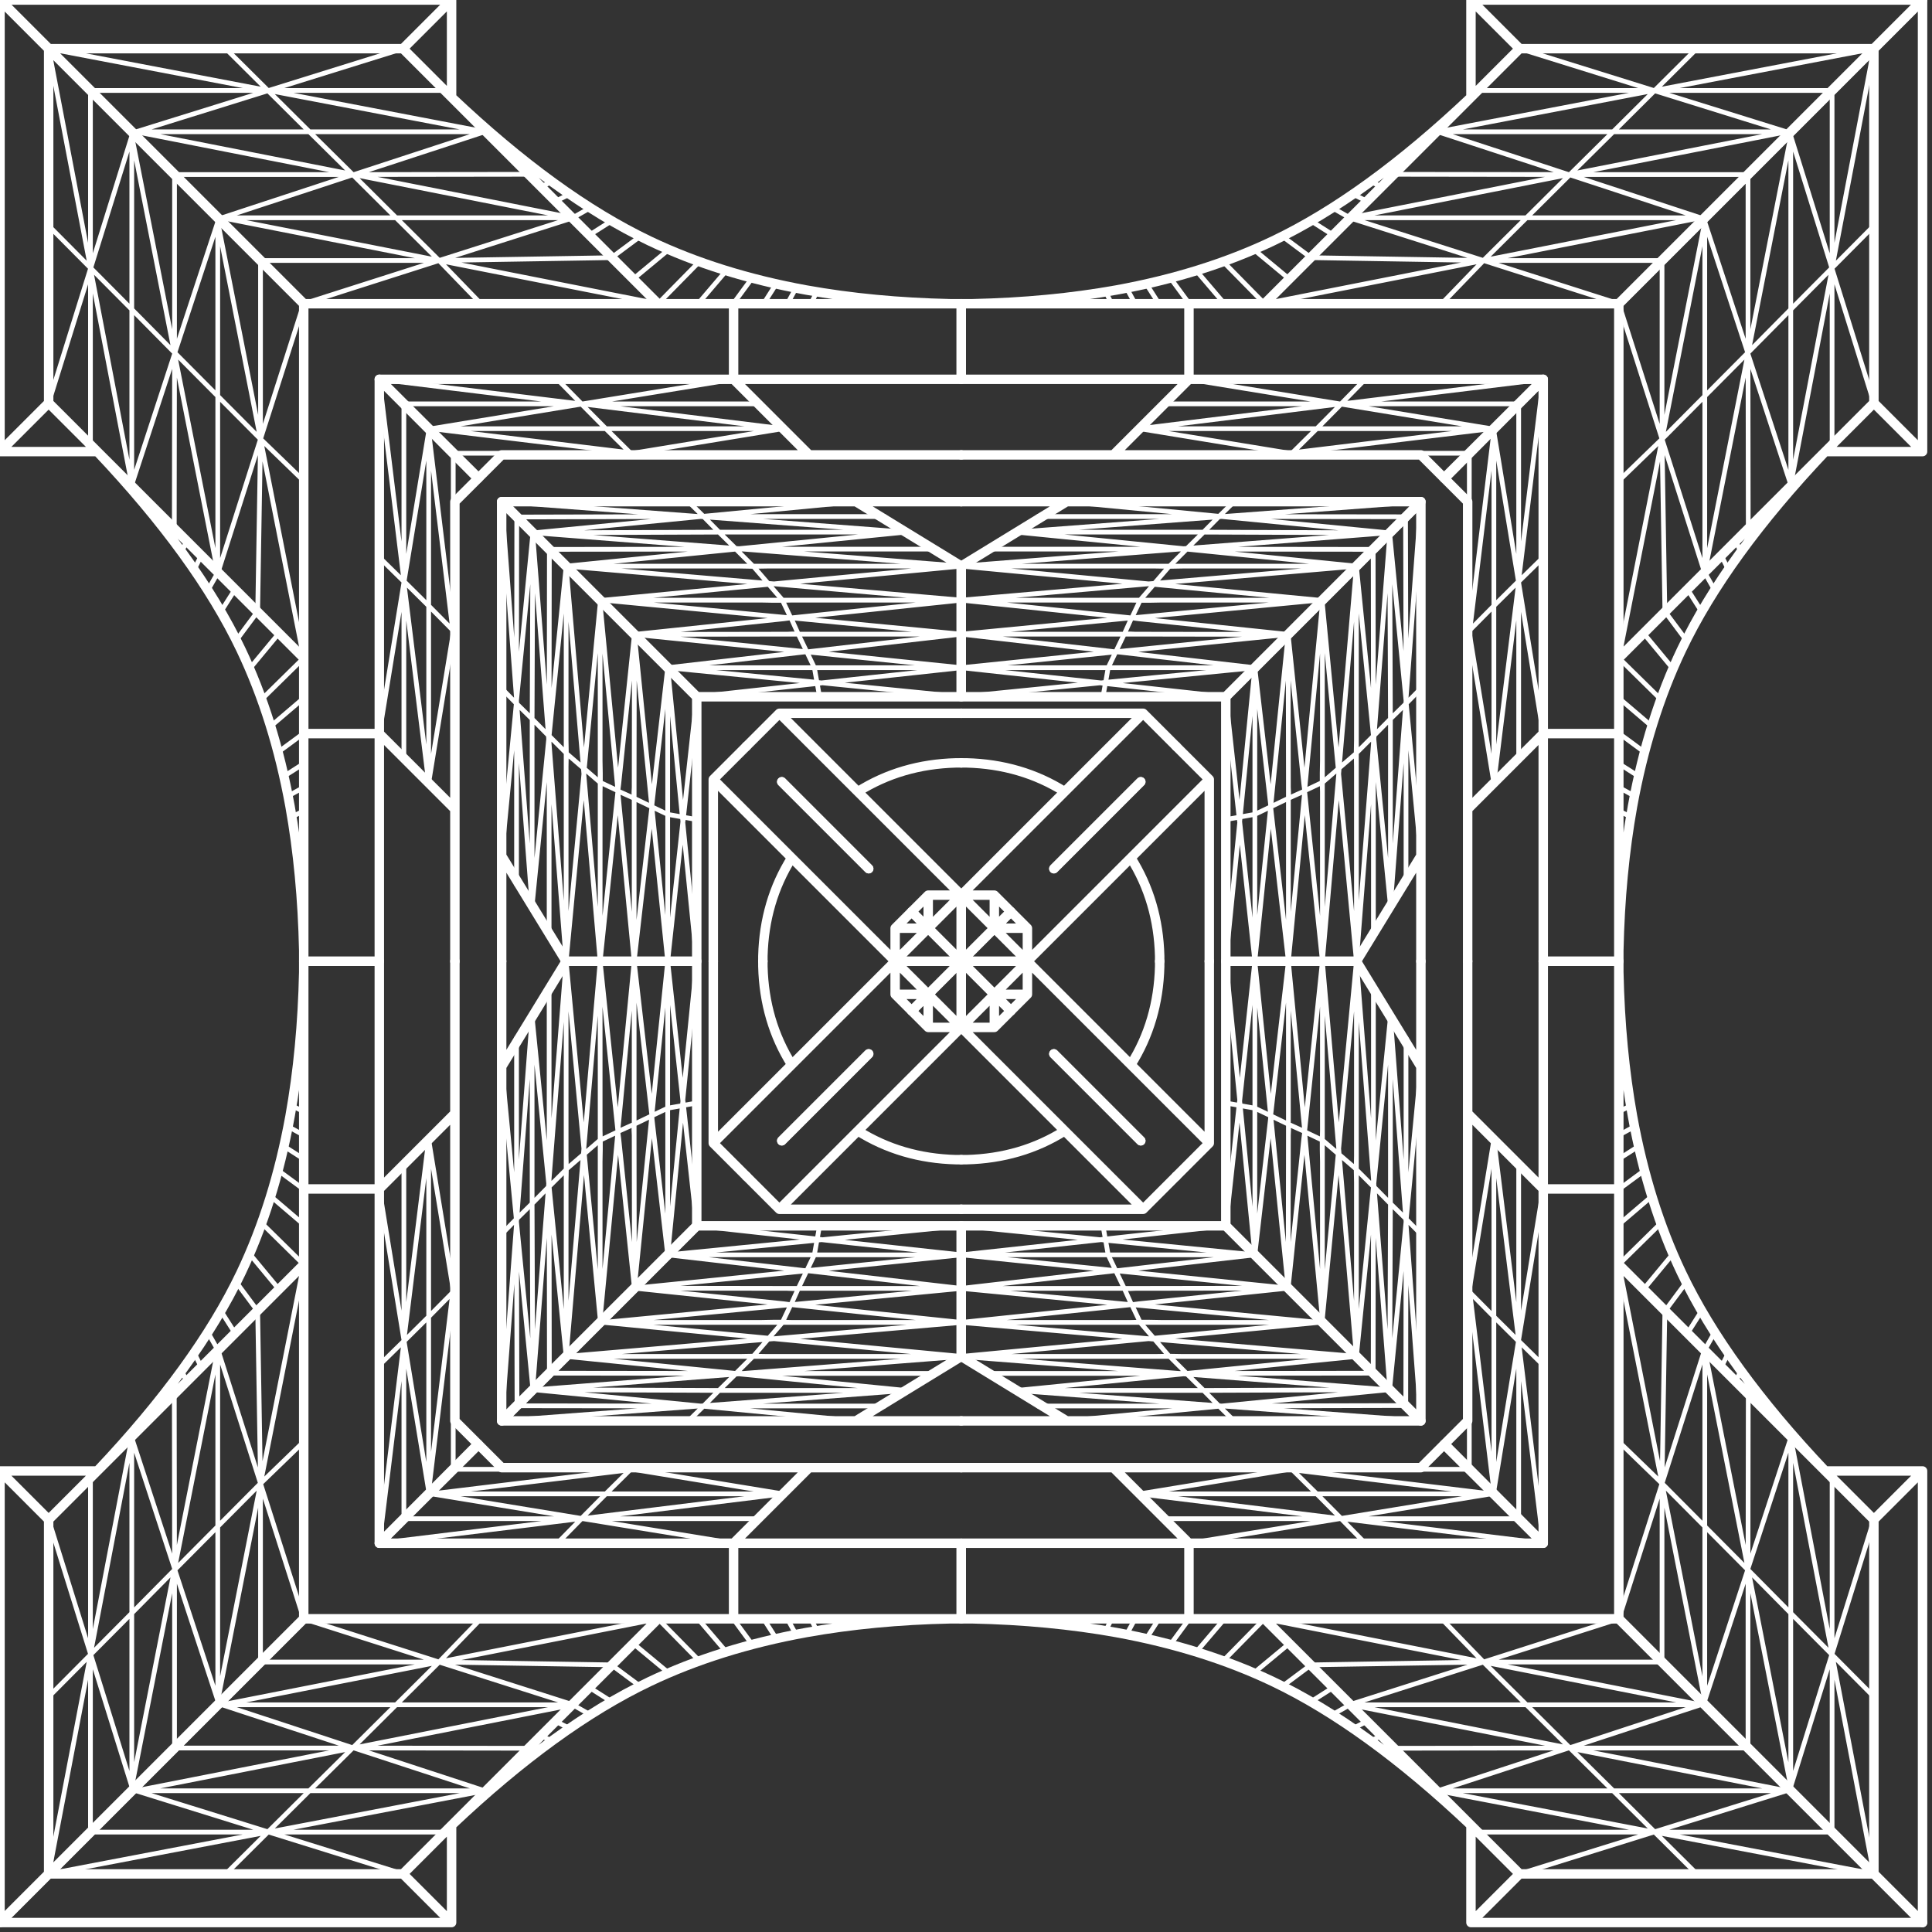 <?xml version="1.0" encoding="UTF-8" standalone="no"?>
<svg
   xmlns:dc="http://purl.org/dc/elements/1.1/"
   xmlns:cc="http://creativecommons.org/ns#"
   xmlns:rdf="http://www.w3.org/1999/02/22-rdf-syntax-ns#"
   xmlns:svg="http://www.w3.org/2000/svg"
   xmlns="http://www.w3.org/2000/svg"
   xmlns:sodipodi="http://sodipodi.sourceforge.net/DTD/sodipodi-0.dtd"
   xmlns:inkscape="http://www.inkscape.org/namespaces/inkscape"
   width="409px"
   height="409px"
   viewBox="0 0 409 409"
   id="svg2"
   version="1.1"
   inkscape:version="0.48.4 r9939"
   sodipodi:docname="logo.svg">
  <rect x="0" y="0" width="409" height="409" fill="#333333" stroke="none"/>
  <sodipodi:namedview
     pagecolor="#ffffff"
     bordercolor="#666666"
     borderopacity="1"
     objecttolerance="10"
     gridtolerance="10"
     guidetolerance="10"
     inkscape:pageopacity="0"
     inkscape:pageshadow="2"
     inkscape:window-width="1228"
     inkscape:window-height="789"
     id="namedview28"
     showgrid="false"
     inkscape:zoom="0.57701711"
     inkscape:cx="204.5"
     inkscape:cy="204.5"
     inkscape:window-x="49"
     inkscape:window-y="24"
     inkscape:window-maximized="0"
     inkscape:current-layer="svg2" />
  <defs
     id="defs4" />
  <g
     id="g6">
    <path
       d="M183.9 183.9 L165.5 165.5 M158 158 L151 165 167.6 181.6 189.5 203.5 189.5 196.5 193 193 196.5 196.5 203.5 203.5 189.5 203.5 196.5 196.5 189.5 196.5 M96.3 203.5 L96.3 171.3 80.3 155.3 80.3 203.5 64.3 203.5 64.3 201.2 Q63.95 184.9 61.4 170.7 58.05 152.3 51 137.5 41.6 117.8 20.6 95.6 L0 95.6 0 0 10.3 10.3 64.3 64.3 64.3 139.3 64.3 155.3 80.3 155.3 80.3 80.3 101.2 101.3 96.3 106.2 96.3 171.3 M20.6 95.6 L10.3 85.3 0 95.6 M10.3 10.3 L10.3 85.3 M64.3 155.3 L64.3 190.1 64.3 194.2 64.3 201.2 M106.2 106.2 L106.2 181.2 119.85 203.5 147.5 203.5 147.5 147.5 106.2 106.2 M20.6 95.6 L64.3 139.3 M161.5 203.5 L161.5 202.4 Q161.8 190.8 167.6 181.6 M106.2 181.2 L106.2 203.5 M151 165 L151 203.5"
       id="path8"
       stroke-linejoin="round"
       stroke-linecap="round"
       stroke-width="2"
       stroke="#ffffff"
       fill="none" />
    <path
       d="M203.5 310.7 L171.3 310.7 155.3 326.7 203.5 326.7 203.5 342.7 201.2 342.7 Q184.9 343.05 170.7 345.6 152.3 348.95 137.5 356 117.8 365.4 95.6 386.4 L95.6 407 0 407 10.3 396.7 64.3 342.7 139.3 342.7 155.3 342.7 155.3 326.7 80.3 326.7 101.3 305.8 106.2 310.7 171.3 310.7 M10.3 396.7 L85.3 396.7 95.6 386.4 139.3 342.7 M106.2 300.8 L181.2 300.8 203.5 287.15 203.5 259.5 147.5 259.5 106.2 300.8 M158 249 L165 256 181.6 239.4 203.5 217.5 196.5 217.5 193 214 196.5 210.5 203.5 203.5 203.5 217.5 196.5 210.5 196.5 217.5 M203.5 245.5 L202.4 245.5 Q190.8 245.2 181.6 239.4 M183.9 223.1 L165.5 241.5 M165 256 L203.5 256 M155.3 342.7 L190.1 342.7 194.2 342.7 201.2 342.7 M181.2 300.8 L203.5 300.8 M85.3 396.7 L95.6 407"
       id="path10"
       stroke-linejoin="round"
       stroke-linecap="round"
       stroke-width="2"
       stroke="#ffffff"
       fill="none" />
    <path
       d="M310.7 203.5 L310.7 235.7 326.7 251.7 326.7 203.5 342.7 203.5 342.7 205.8 Q343.05 222.1 345.6 236.3 348.95 254.7 356 269.5 365.4 289.2 386.4 311.4 L407 311.4 407 407 396.7 396.7 342.7 342.7 342.7 267.7 342.7 251.7 326.7 251.7 326.7 326.7 305.8 305.7 310.7 300.8 310.7 235.7 M342.7 251.7 L342.7 216.9 342.7 212.8 342.7 205.8 M386.4 311.4 L396.7 321.7 407 311.4 M386.4 311.4 L342.7 267.7 M287.15 203.5 L259.5 203.5 259.5 259.5 300.8 300.8 300.8 225.8 287.15 203.5 M300.8 225.8 L300.8 203.5 M245.5 203.5 L245.5 204.6 Q245.2 216.2 239.4 225.4 L256 242 256 203.5 M249 249 L256 242 M239.4 225.4 L217.5 203.5 217.5 210.5 214 214 210.5 210.5 203.5 203.5 217.5 203.5 210.5 210.5 217.5 210.5 M223.1 223.1 L241.5 241.5 M396.7 396.7 L396.7 321.7"
       id="path12"
       stroke-linejoin="round"
       stroke-linecap="round"
       stroke-width="2"
       stroke="#ffffff"
       fill="none" />
    <path
       d="M203.5 96.3 L235.7 96.3 251.7 80.3 203.5 80.3 203.5 64.3 205.8 64.3 Q222.1 63.95 236.3 61.4 254.7 58.05 269.5 51 289.2 41.6 311.4 20.6 L311.4 0 407 0 396.7 10.3 342.7 64.3 267.7 64.3 251.7 64.3 251.7 80.3 326.7 80.3 305.7 101.2 300.8 96.3 235.7 96.3 M311.4 20.6 L321.7 10.3 311.4 0 M311.4 20.6 L267.7 64.3 M251.7 64.3 L216.9 64.3 212.8 64.3 205.8 64.3 M203.5 119.85 L203.5 147.5 259.5 147.5 300.8 106.2 225.8 106.2 203.5 119.85 M225.8 106.2 L203.5 106.2 M249 158 L242 151 225.4 167.6 203.5 189.5 210.5 189.5 214 193 210.5 196.5 203.5 203.5 203.5 189.5 210.5 196.5 210.5 189.5 M203.5 161.5 L204.6 161.5 Q216.2 161.8 225.4 167.6 M223.1 183.9 L241.5 165.5 M242 151 L203.5 151 M396.7 10.3 L321.7 10.3"
       id="path14"
       stroke-linejoin="round"
       stroke-linecap="round"
       stroke-width="2"
       stroke="#ffffff"
       fill="none" />
    <path
       d="M407 0 L396.7 10.3 396.7 85.3 407 95.6 407 0 M396.7 10.3 L342.7 64.3 342.7 139.3 386.4 95.6 396.7 85.3 M326.7 155.3 L326.7 203.5 342.7 203.5 342.7 201.2 342.7 194.2 342.7 190.1 342.7 155.3 326.7 155.3 326.7 80.3 305.8 101.3 310.7 106.2 310.7 171.3 326.7 155.3 M342.7 201.2 Q343.05 184.9 345.6 170.7 348.95 152.3 356 137.5 365.4 117.8 386.4 95.6 L407 95.6 M342.7 139.3 L342.7 155.3 M223.1 183.9 L241.5 165.5 M214 193 L210.5 196.5 217.5 196.5 214 193 M249 158 L256 165 256 203.5 M300.8 203.5 L300.8 181.2 287.15 203.5 259.5 203.5 259.5 147.5 300.8 106.2 300.8 181.2 M256 165 L239.4 181.6 Q245.2 190.8 245.5 202.4 L245.5 203.5 M217.5 203.5 L210.5 196.5 203.5 203.5 217.5 203.5 217.5 196.5 M239.4 181.6 L217.5 203.5 M310.7 203.5 L310.7 171.3"
       id="path16"
       stroke-linejoin="round"
       stroke-linecap="round"
       stroke-width="2"
       stroke="#ffffff"
       fill="none" />
    <path
       d="M203.5 217.5 L210.5 210.5 203.5 203.5 203.5 217.5 210.5 217.5 210.5 210.5 214 214 210.5 217.5 M203.5 245.5 L204.6 245.5 Q216.2 245.2 225.4 239.4 L203.5 217.5 M223.1 223.1 L241.5 241.5 M249 249 L242 256 203.5 256 M203.5 300.8 L225.8 300.8 203.5 287.15 203.5 259.5 259.5 259.5 300.8 300.8 225.8 300.8 M242 256 L225.4 239.4 M203.5 310.7 L235.7 310.7 300.8 310.7 305.7 305.8 326.7 326.7 251.7 326.7 251.7 342.7 267.7 342.7 342.7 342.7 396.7 396.7 407 407 311.4 407 311.4 386.4 Q289.2 365.4 269.5 356 254.7 348.95 236.3 345.6 222.1 343.05 205.8 342.7 L203.5 342.7 203.5 326.7 251.7 326.7 235.7 310.7 M251.7 342.7 L216.9 342.7 212.8 342.7 205.8 342.7 M311.4 386.4 L267.7 342.7 M396.7 396.7 L321.7 396.7 311.4 407 M321.7 396.7 L311.4 386.4"
       id="path18"
       stroke-linejoin="round"
       stroke-linecap="round"
       stroke-width="2"
       stroke="#ffffff"
       fill="none" />
    <path
       d="M161.5 203.5 L161.5 204.6 Q161.8 216.2 167.6 225.4 L189.5 203.5 203.5 203.5 196.5 210.5 193 214 189.5 210.5 189.5 203.5 196.5 210.5 189.5 210.5 M158 249 L151 242 151 203.5 M96.3 203.5 L96.3 235.7 96.3 300.8 101.2 305.7 80.3 326.7 80.3 251.7 64.3 251.7 64.3 267.7 64.3 342.7 10.3 396.7 0 407 0 311.4 20.6 311.4 Q41.6 289.2 51 269.5 58.05 254.7 61.4 236.3 63.95 222.1 64.3 205.8 L64.3 203.5 80.3 203.5 80.3 251.7 96.3 235.7 M106.2 203.5 L106.2 225.8 119.85 203.5 147.5 203.5 147.5 259.5 106.2 300.8 106.2 225.8 M64.3 251.7 L64.3 216.9 64.3 212.8 64.3 205.8 M10.3 396.7 L10.3 321.7 0 311.4 M64.3 267.7 L20.6 311.4 10.3 321.7 M183.9 223.1 L165.5 241.5 M167.6 225.4 L151 242"
       id="path20"
       stroke-linejoin="round"
       stroke-linecap="round"
       stroke-width="2"
       stroke="#ffffff"
       fill="none" />
    <path
       d="M170.7 61.4 Q152.3 58.05 137.5 51 117.8 41.6 95.6 20.6 L139.3 64.3 155.3 64.3 190.1 64.3 194.2 64.3 201.2 64.3 Q184.9 63.95 170.7 61.4 M155.3 64.3 L155.3 80.3 203.5 80.3 203.5 64.3 201.2 64.3 M203.5 96.3 L171.3 96.3 106.2 96.3 101.3 101.2 80.3 80.3 155.3 80.3 171.3 96.3 M203.5 106.2 L181.2 106.2 203.5 119.85 203.5 147.5 147.5 147.5 106.2 106.2 181.2 106.2 M203.5 161.5 L202.4 161.5 Q190.8 161.8 181.6 167.6 L203.5 189.5 203.5 203.5 196.5 196.5 193 193 196.5 189.5 203.5 189.5 196.5 196.5 196.5 189.5 M183.9 183.9 L165.5 165.5 M203.5 151 L165 151 181.6 167.6 M95.6 0 L85.3 10.3 95.6 20.6 95.6 0 0 0 10.3 10.3 85.3 10.3 M10.3 10.3 L64.3 64.3 139.3 64.3 M158 158 L165 151"
       id="path22"
       stroke-linejoin="round"
       stroke-linecap="round"
       stroke-width="2"
       stroke="#ffffff"
       fill="none" />
    <path
       d="M350.3 19.15 L350.15 19.15 350.25 19.2 350.3 19.15 359.2 10.3 M321.7 10.3 L350.1 19.15 350.15 19.15 304.4 27.9 341.5 27.9 350.25 19.2 378.2 27.9 332.4 36.9 332.4 36.95 369.7 36.95 M332.3 37 L332.4 36.95 332.25 36.95 332.15 36.95 332.3 37 360 46.1 314.05 55.15 351.25 55.15 M285.75 46.1 L286.1 46.05 332.15 36.95 332.05 36.95 295.3 36.9 M293.3 36.1 L290.15 38.45 M378.2 27.9 L341.5 27.9 332.4 36.9 332.25 36.95 M342.7 101.8 L351.85 92.95 342.7 64.3 314.05 55.15 305.2 64.3 M351.85 55.75 L351.85 92.95 360.9 47 370 74.7 370.05 74.6 370.05 37.3 M360.9 120.95 L360.9 83.85 351.85 92.95 360.8 121.05 360.9 121.25 360.95 120.9 370.05 74.85 370 74.7 360.9 83.85 360.9 47 M387.8 56.75 L379.1 65.5 379.1 102.6 387.85 56.85 387.8 56.75 379.1 28.8 379.1 65.5 370.1 74.6 370.05 74.75 370.05 74.85 370.05 74.95 379.1 102.6 M387.8 56.75 L387.85 56.7 387.85 20.25 M396.7 47.8 L387.85 56.7 387.85 56.85 387.85 56.9 396.7 85.3 M370.05 74.6 L370.1 74.6 379.1 28.8 M370.05 74.6 L370.05 74.75 M387.85 94.55 L387.85 56.9 M350.3 19.15 L396.7 10.3 387.85 56.7 M350.3 19.15 L386.75 19.15 M386.2 95.85 L381.8 100.6 381.15 101.35 374.25 109.45 370.9 113.7 368.55 116.85 365.9 120.6 363 124.95 360.25 129.5 356.95 135.5 355.95 137.6 354.15 141.55 Q352.8 144.7 351.6 148.05 M342.7 139.3 L351.85 92.95 352.45 129.45 M360.9 120.95 L360.9 121.25 M345.2 172.9 L345.55 170.8 346 168.5 346.85 164.3 348.1 159.2 349.7 153.75 M343.15 190.5 Q343.8 181.3 345.2 172.9 M370.05 74.95 L370.1 111.7 M343.15 216.5 Q343.8 225.7 345.2 234.1 L345.55 236.2 346 238.5 346.85 242.7 348.1 247.8 349.7 253.25 M351.6 258.95 Q352.8 262.3 354.15 265.45 L355.95 269.4 356.95 271.5 360.25 277.5 363 282.05 365.9 286.4 368.55 290.15 370.9 293.3 374.25 297.55 381.15 305.65 381.8 306.4 386.2 311.15 M360.9 285.75 L360.95 286.1 370.05 332.15 370.05 332.05 370.1 295.3 M360.8 285.95 L351.85 314.05 360.9 323.15 360.9 286.05 360.9 285.75 360.8 285.95 M370.05 332.4 L370.05 332.25 370.05 332.15 370 332.3 370.05 332.4 370.1 332.4 370.05 332.25 M370.1 332.4 L379.1 378.2 379.1 341.5 370.1 332.4 M379.1 341.5 L379.1 304.4 370.05 332.05 M305.2 342.7 L314.05 351.85 342.7 342.7 351.85 314.05 342.7 305.2 M332.25 370.05 L332.15 370.05 332.05 370.05 304.4 379.1 341.5 379.1 332.4 370.1 332.25 370.05 332.4 370.05 332.3 370 332.15 370.05 286.1 360.95 285.75 360.9 286.05 360.9 M282.05 363 L286.4 365.9 M332.4 370.1 L332.4 370.05 369.7 370.05 M350.3 387.85 L350.25 387.8 350.15 387.85 350.3 387.85 386.75 387.85 M312.45 387.85 L350.1 387.85 350.15 387.85 304.4 379.1 M350.25 387.8 L341.5 379.1 378.2 379.1 332.4 370.1 M351.25 351.85 L314.05 351.85 360 360.9 332.3 370 323.15 360.9 286.05 360.9 M387.85 350.3 L387.85 350.15 387.8 350.25 387.85 350.3 396.7 359.2 M379.1 378.2 L387.8 350.25 379.1 341.5 M350.3 387.85 L396.7 396.7 387.85 350.3 387.85 386.75 M396.7 321.7 L387.85 350.1 387.85 350.15 379.1 304.4 M378.2 379.1 L350.25 387.8 M387.85 312.45 L387.85 350.1 M351.85 351.25 L351.85 314.05 342.7 267.7 M370.05 369.7 L370.05 332.4 M360.9 323.15 L360.9 360 370 332.3 360.9 323.15 M351.85 314.05 L360.9 360 M352.45 277.55 L351.85 314.05 M285.75 46.1 L286.05 46.1 M277.55 54.55 L314.05 55.15 285.95 46.2 285.75 46.1 M282.05 44 L277.5 46.75 M282.05 44 L286.4 41.1 290.15 38.45 M293.3 36.1 L297.55 32.75 305.65 25.85 306.4 25.2 311.15 20.8 M314.05 55.15 L323.15 46.1 286.05 46.1 M271.5 50.05 L269.4 51.05 265.45 52.85 258.95 55.4 M267.7 64.3 L314.05 55.15 M247.8 58.9 L242.7 60.15 M247.8 58.9 L253.25 57.3 M321.5 160.4 L321.5 123.35 321.5 123.2 316.25 165.75 311.05 133.95 311 133.55 311.05 133.45 311.05 95.95 273.55 95.95 273.45 96 273.05 95.95 241.25 90.75 283.8 85.5 283.65 85.5 246.6 85.5 M273.05 95.95 L273.6 95.85 278.75 90.75 241.25 90.75 M273.05 95.95 L273.55 95.95 273.6 95.85 315.65 90.75 278.75 90.75 283.9 85.55 283.8 85.5 283.9 85.5 289.05 80.25 M283.9 85.55 L283.9 85.5 284.15 85.5 326.7 80.3 321.5 122.85 321.5 123.1 326.75 117.95 M311.05 95.6 L311.05 95.95 311.4 95.95 M311.05 133.45 L311.15 133.4 316.25 91.35 316.25 90.75 315.65 90.75 283.9 85.55 M321.5 122.85 L321.5 85.5 284.15 85.5 M271.5 50.05 L277.5 46.75 M251.7 80.3 L283.65 85.5 M168.5 61 L164.3 60.15 M172.9 61.8 L170.8 61.45 168.5 61 M190.5 63.85 L172.9 61.8 M216.5 63.85 L234.1 61.8 236.2 61.45 238.5 61 242.7 60.15 M207.3 119.85 L242.5 119.85 243.75 119.85 244.7 119.85 247.6 119.85 251.2 116.25 249.6 116.25 203.5 119.85 207.3 119.85 M239.35 127.05 L238 127.05 203.5 127.05 239.45 130.8 239.55 130.8 239.6 130.8 241.35 127.1 239.35 127.05 241.35 127.05 244.25 123.7 243.15 123.6 203.5 127.05 163.85 123.6 162.75 123.7 165.65 127.05 167.65 127.05 169 127.05 203.5 127.05 167.55 130.8 203.5 134.25 239.45 130.8 M241.35 127.1 L243.35 127.1 243.4 127.05 241.35 127.05 241.35 127.1 M203.5 134.25 L237.1 134.25 237.6 134.25 238 134.25 239.55 130.8 M241.1 131 L272.7 134.3 276 165.9 276.35 165.7 279.95 127.8 283.3 162.75 283.5 162.6 287.15 119.85 244.4 123.5 244.25 123.7 279.2 127.05 241.3 130.65 241.1 131 239.6 130.8 241.3 130.65 M240.35 134.25 L239.2 134.2 239.2 134.25 240.35 134.25 240.75 134.25 241.3 134.25 272.7 134.3 272.75 165.7 272.75 166.25 272.75 166.65 272.8 167.8 272.75 169 276.2 167.45 276 165.9 M238 134.25 L239.2 134.2 M238 134.25 L239.2 134.25 M236.95 138.05 L265.65 141.35 268.95 170.05 269.1 169.95 272.7 134.3 237.05 137.9 236.95 138.05 236.3 138 236.2 138 234.6 141.35 265.65 141.35 265.65 172.4 269 170.8 269 170.7 268.95 170.05 M237.05 137.9 L236.3 138 M234 144.7 L259.5 147.5 262.3 173 262.55 172.95 265.65 141.35 234.05 144.45 234 144.7 233.15 144.6 233 144.55 203.5 147.5 174 144.55 173.85 144.6 173 144.7 173.5 147.5 M234 144.7 L233.5 147.5 M233.15 144.6 L233.2 144.55 233 144.55 203.5 141.35 174 144.55 173.8 144.55 173.85 144.6 M234.05 144.45 L233.2 144.55 M234.05 144.45 L234.6 141.35 203.5 141.35 170.8 138 172.4 141.35 203.5 141.35 236.2 138 203.5 134.25 170.8 138 169 134.25 167.8 134.25 166.65 134.25 166.25 134.25 165.7 134.25 134.3 134.3 169.95 137.9 170.7 138 170.8 138 M236.2 138 L238 134.25 M162.3 119.85 L159.5 119.9 162.6 123.5 163.85 123.6 203.5 119.85 199.7 119.85 164.5 119.85 163.25 119.85 162.3 119.85 159.4 119.85 159.45 119.9 159.5 119.9 M162.6 123.5 L162.75 123.7 127.8 127.05 159.15 127.05 160.25 127.05 161.05 127.05 163.6 127.05 165.65 127.05 165.65 127.1 167.65 127.05 M161.05 127.05 L163.65 127.1 163.6 127.05 M127.8 127.05 L165.7 130.65 167.4 130.8 165.65 127.1 163.65 127.1 M165.7 130.65 L165.9 131 167.4 130.8 167.45 130.8 167.55 130.8 M167.8 134.25 L167.8 134.2 166.65 134.25 M203.5 134.25 L169.9 134.25 169.4 134.25 169 134.25 167.8 134.2 M169 134.25 L167.45 130.8 M169.95 137.9 L170.05 138.05 170.7 138 M172.4 141.35 L141.35 141.35 172.95 144.45 172.4 141.35 M173.8 144.55 L172.95 144.45 173 144.7 147.5 147.5 144.7 173 147.5 173.5 M321.5 123.1 L321.5 123.2 321.45 123.1 316.25 128.25 316.25 165.75 M321.5 123.1 L321.45 123.1 316.25 91.35 316.25 128.25 311.15 133.4 311.05 133.95 311.05 133.45 M294 112.8 L258.65 109.35 258 109.4 254.8 112.65 293.7 112.8 294 112.8 M287.15 119.85 L285.75 119.85 271.45 119.85 262.1 119.85 252.35 119.85 251.15 119.85 250.3 119.85 247.55 119.9 247.5 119.9 244.4 123.5 243.15 123.6 203.5 119.85 157.4 116.25 155.8 116.25 159.4 119.85 156.7 119.85 159.45 119.9 M293.7 112.8 L251.3 116.1 251.2 116.25 290.7 116.3 290.75 155.8 290.9 155.7 294.2 113.3 294.2 113 297.65 148.35 297.65 148.05 297.55 109.4 258.95 109.35 258.65 109.35 258.35 109.35 258.1 109.35 258 109.4 215.25 112.65 254.8 112.65 251.3 116.1 250.55 116.15 251.2 116.25 287.15 119.85 290.75 155.8 290.85 156.45 290.9 155.7 294.35 152.2 294.2 113.3 M287.15 119.85 L287.15 121.25 287.15 135.55 287.15 144.9 287.15 154.65 287.15 155.85 287.15 156.7 287.15 159.4 290.75 155.8 290.75 157.4 290.85 156.45 294.35 191.75 294.35 152.2 297.6 149 297.65 148.35 297.65 148.65 297.7 148.9 300.8 145.75 M297.65 148.05 L300.8 106.2 258.95 109.35 M258.35 109.35 L258.1 109.3 258.1 109.35 219.75 109.35 M261.25 106.2 L258.1 109.3 225.8 106.2 M209.3 116.25 L249.6 116.25 250.55 116.15 215.25 112.65 M250.3 119.85 L247.6 119.85 247.55 119.9 M244.7 119.85 L247.5 119.9 M243.35 127.1 L245.95 127.05 243.4 127.05 M245.95 127.05 L246.75 127.05 247.85 127.05 279.2 127.05 M276.35 165.7 L276.2 167.4 279.9 165.65 279.9 163.65 279.95 161.05 279.95 160.25 279.95 159.15 279.95 127.8 M272.75 169 L269 170.8 272.75 203.5 272.75 169.9 272.75 169.4 272.75 169 272.75 167.8 272.75 166.65 M272.8 167.8 L272.75 167.8 M269.1 169.95 L269 170.7 M279.95 165.65 L279.95 167.65 279.95 169 279.95 203.5 283.4 163.85 283.3 162.75 279.95 165.65 279.95 163.6 279.9 163.65 M279.95 163.6 L279.95 161.05 M279.95 165.65 L279.9 165.65 279.95 167.65 M276.2 167.4 L276.2 167.45 276.2 167.55 279.95 203.5 283.4 243.15 287.15 203.5 283.4 163.85 283.5 162.6 287.1 159.5 287.1 159.45 287.15 156.7 M262.45 174 L265.65 203.5 265.65 172.4 262.55 172.95 262.45 173.8 262.45 174 262.4 173.85 262.3 173 259.5 173.5 M262.4 173.85 L262.45 173.8 M297.6 149 L297.65 148.9 297.65 148.65 M300.8 181.2 L297.7 148.9 297.65 148.9 297.65 187.25 M287.1 159.5 L287.15 162.3 287.15 159.4 287.1 159.45 M287.15 203.5 L287.15 199.7 287.15 164.5 287.15 163.25 287.15 162.3 M290.75 197.7 L290.75 157.4 287.15 203.5 290.75 249.6 290.75 209.3 M294.35 191.75 L297.6 149 M95.85 20.8 L100.6 25.2 101.35 25.85 109.45 32.75 113.7 36.1 116.85 38.45 120.6 41.1 124.95 44 129.5 46.75 Q132.5 48.5 135.5 50.05 L137.6 51.05 141.55 52.85 148.05 55.4 M139.3 64.3 L92.95 55.15 101.8 64.3 M120.95 46.1 L121.25 46.1 120.9 46.05 74.85 36.95 74.7 37 83.85 46.1 120.95 46.1 M121.05 46.2 L121.25 46.1 M95.6 95.95 L95.95 95.95 95.95 95.6 M95.95 95.95 L133.45 95.95 133.4 95.85 91.35 90.75 90.75 90.75 90.75 91.35 95.85 133.4 95.95 133.45 95.95 95.95 M159.2 58.9 L153.75 57.3 M123.1 85.55 L123.2 85.5 123.1 85.5 123.1 85.55 128.25 90.75 165.75 90.75 123.2 85.5 123.35 85.5 155.3 80.3 M80.25 117.95 L85.5 123.1 85.5 122.85 80.3 80.3 122.85 85.5 123.1 85.5 117.95 80.25 M165.75 90.75 L133.95 95.95 133.55 96 133.45 95.95 133.95 95.95 133.4 95.85 128.25 90.75 91.35 90.75 123.1 85.55 M160.4 85.5 L123.35 85.5 M85.5 122.85 L85.5 85.5 122.85 85.5 M83.85 46.1 L47 46.1 92.95 55.15 83.85 46.1 M121.05 46.2 L92.95 55.15 129.45 54.55 M37.3 36.95 L74.6 36.95 74.6 36.9 28.8 27.9 56.75 19.2 56.7 19.15 20.25 19.15 M47.8 10.3 L56.7 19.15 56.85 19.15 56.9 19.15 85.3 10.3 M56.75 19.2 L65.5 27.9 102.6 27.9 56.85 19.15 56.75 19.2 M65.5 27.9 L74.6 36.9 74.75 36.95 74.85 36.95 74.95 36.95 102.6 27.9 M47 46.1 L74.7 37 74.6 36.95 74.75 36.95 M19.2 56.75 L19.15 56.7 19.15 56.85 19.2 56.75 27.9 28.8 36.9 74.6 36.95 74.6 36.95 37.3 M10.3 85.3 L19.15 56.9 19.15 56.85 27.9 102.6 27.9 65.5 19.2 56.75 M36.95 74.6 L36.95 74.75 36.95 74.85 37 74.7 36.95 74.6 M46.1 121.25 L46.05 120.9 36.95 74.85 36.95 74.95 36.9 111.7 M36.1 113.7 L38.45 116.85 M36.9 74.6 L36.95 74.75 M27.9 28.8 L27.9 65.5 36.9 74.6 M19.15 94.55 L19.15 56.9 M55.15 55.75 L55.15 92.95 64.3 64.3 92.95 55.15 55.75 55.15 M55.15 92.95 L46.1 47 46.1 83.85 55.15 92.95 64.3 101.8 M10.3 47.8 L19.15 56.7 10.3 10.3 56.7 19.15 M28.8 27.9 L65.5 27.9 M19.15 56.7 L19.15 20.25 M46.1 47 L37 74.7 46.1 83.85 46.1 120.95 46.1 121.25 M46.2 121.05 L55.15 92.95 64.3 139.3 M55.4 148.05 L52.85 141.55 51.05 137.6 50.05 135.5 46.75 129.5 44 124.95 41.1 120.6 38.45 116.85 M46.2 121.05 L46.1 121.25 M36.1 113.7 L32.75 109.45 25.85 101.35 25.2 100.6 20.8 95.85 M63.85 190.5 Q63.2 181.3 61.8 172.9 L61.45 170.8 61 168.5 60.15 164.3 58.9 159.2 57.3 153.75 M148.9 109.3 L148.65 109.35 148.9 109.35 148.9 109.3 145.75 106.2 M148.65 109.35 L148.35 109.35 149 109.4 148.9 109.35 187.25 109.35 M148.05 109.35 L109.4 109.45 109.35 148.05 109.35 148.35 112.8 113 112.8 113.3 116.1 155.7 116.25 155.8 116.3 116.3 155.8 116.25 155.7 116.1 113.3 112.8 113 112.8 148.35 109.35 148.05 109.35 106.2 106.2 109.35 148.05 M157.4 116.25 L156.45 116.15 155.8 116.25 119.85 119.85 121.25 119.85 135.55 119.85 144.9 119.85 154.65 119.85 155.85 119.85 156.7 119.85 M155.7 116.1 L156.45 116.15 191.75 112.65 152.2 112.65 155.7 116.1 M191.75 112.65 L149 109.4 152.2 112.65 113.3 112.8 M119.85 121.25 L119.85 135.55 119.85 144.9 119.85 154.65 119.85 155.85 119.85 156.7 119.9 159.45 119.9 159.5 123.5 162.6 119.85 119.85 119.85 121.25 M95.95 133.45 L96 133.55 95.95 133.95 90.75 165.75 85.5 123.2 85.5 123.35 85.5 160.4 M85.5 123.1 L85.55 123.1 90.75 91.35 90.75 128.25 95.85 133.4 95.95 133.95 95.95 133.45 M85.5 123.1 L85.5 123.2 85.55 123.1 90.75 128.25 90.75 165.75 M116.25 197.7 L116.25 157.4 116.15 156.45 112.65 191.75 109.4 149 109.35 148.9 109.35 187.25 M116.25 157.4 L119.85 203.5 119.85 199.7 119.85 164.5 119.85 163.25 119.85 162.3 119.85 159.4 116.25 155.8 116.25 157.4 M116.1 155.7 L116.15 156.45 116.25 155.8 119.85 119.85 162.6 123.5 M119.85 156.7 L119.85 159.4 119.9 159.45 M112.8 113.3 L112.65 152.2 116.1 155.7 M109.35 148.65 L109.3 148.9 109.35 148.9 109.35 148.65 109.35 148.35 109.4 149 112.65 152.2 112.65 191.75 M119.85 162.3 L119.9 159.5 M109.3 148.9 L106.2 181.2 M141.35 141.35 L144.45 172.95 144.7 173 144.6 173.85 144.55 174 147.5 203.5 144.55 233 144.6 233.15 144.7 234 147.5 233.5 M127.05 159.15 L127.05 127.8 123.7 162.75 127.05 165.65 127.05 163.6 127.05 161.05 127.05 160.25 127.05 159.15 M127.05 165.65 L127.1 165.65 127.1 163.65 127.05 163.6 M127.05 127.8 L130.65 165.7 131 165.9 134.3 134.3 165.9 131 M127.1 163.65 L127.05 161.05 M123.6 163.85 L123.7 162.75 123.5 162.6 123.6 163.85 127.05 203.5 127.05 169 127.05 167.65 127.05 165.65 M130.8 167.55 L134.25 203.5 134.25 169.9 134.25 169.4 134.25 169 130.8 167.45 130.8 167.55 127.05 203.5 130.8 239.45 134.25 203.5 138 170.8 134.25 169 134.2 167.8 134.25 166.65 134.25 166.25 134.25 165.7 134.3 134.3 137.9 169.95 138.05 170.05 141.35 141.35 170.05 138.05 M130.65 165.7 L130.8 167.4 130.8 167.45 131 165.9 M130.8 167.4 L127.1 165.65 127.05 167.65 M134.25 169 L134.25 167.8 134.2 167.8 M138.05 170.05 L138 170.7 138 170.8 141.35 172.4 141.35 141.35 M137.9 169.95 L138 170.7 M134.25 167.8 L134.25 166.65 M144.6 173.85 L144.55 173.8 144.55 174 141.35 203.5 144.55 233 144.55 233.2 144.6 233.15 M144.55 173.8 L144.45 172.95 141.35 172.4 141.35 203.5 138 170.8 M106.2 145.75 L109.3 148.9 M94.55 19.15 L56.9 19.15 M74.95 36.95 L111.7 36.9 M85.5 123.35 L80.3 155.3 M27.9 102.6 L36.95 74.95 M54.55 129.45 L55.15 92.95 M130.8 239.55 L130.8 239.6 130.65 241.3 131 241.1 130.8 239.55 130.8 239.45 M127.05 203.5 L127.05 238 127.05 239.35 127.1 241.35 130.8 239.6 M123.6 243.15 L123.5 244.4 123.7 244.25 123.6 243.15 119.85 203.5 119.85 207.3 119.85 242.5 119.85 243.75 119.85 244.7 119.9 247.5 123.5 244.4 119.85 287.15 162.6 283.5 162.75 283.3 127.8 279.95 165.7 276.35 165.9 276 134.3 272.7 131 241.1 M127.05 241.35 L123.7 244.25 127.05 279.2 127.05 247.85 127.05 246.75 127.05 245.95 127.05 243.4 127.05 241.35 127.05 239.35 M127.05 241.35 L127.1 241.35 127.1 243.35 127.05 245.95 M127.1 243.35 L127.05 243.4 M138 236.3 L137.9 237.05 138.05 236.95 138 236.3 138 236.2 134.25 238 134.25 239.2 134.25 240.35 134.25 240.75 134.25 241.3 134.3 272.7 137.9 237.05 M138 236.2 L134.25 203.5 134.25 237.1 134.25 237.6 134.25 238 134.2 239.2 134.25 239.2 M134.25 240.35 L134.2 239.2 M134.25 238 L130.8 239.55 M141.35 234.6 L141.35 203.5 138 236.2 141.35 234.6 144.45 234.05 144.55 233.2 M144.45 234.05 L144.7 234 147.5 259.5 173 262.3 173.5 259.5 M123.6 243.15 L127.05 203.5 M119.85 244.7 L119.85 247.6 119.9 247.55 119.9 247.5 M119.9 247.55 L119.85 250.3 119.85 251.15 119.85 252.35 119.85 262.1 119.85 271.45 119.85 285.75 119.85 287.15 116.25 251.2 116.3 290.7 155.8 290.75 119.85 287.15 121.25 287.15 135.55 287.15 144.9 287.15 154.65 287.15 155.85 287.15 156.7 287.15 159.45 287.1 159.5 287.1 162.6 283.5 163.85 283.4 162.75 283.3 165.65 279.95 163.6 279.95 161.05 279.95 160.25 279.95 159.15 279.95 127.8 279.95 M119.85 250.3 L119.85 247.6 116.25 251.2 116.15 250.55 116.1 251.3 116.25 251.2 116.25 249.6 116.15 250.55 112.65 215.25 112.65 254.8 116.1 251.3 112.8 293.7 112.8 294 109.35 258.65 109.35 258.95 109.45 297.6 148.05 297.65 148.35 297.65 113 294.2 113.3 294.2 155.7 290.9 155.8 290.75 159.4 287.15 156.7 287.15 M106.2 225.8 L109.3 258.1 109.35 258.1 109.35 219.75 M109.35 258.65 L109.35 258.35 109.3 258.1 106.2 261.25 M109.35 258.65 L109.4 258 109.35 258.1 109.35 258.35 M112.65 215.25 L109.4 258 112.65 254.8 112.8 293.7 M95.95 273.55 L96 273.45 95.95 273.05 95.95 273.55 95.95 311.05 133.45 311.05 133.55 311 133.95 311.05 165.75 316.25 123.2 321.5 123.35 321.5 160.4 321.5 M95.95 273.05 L90.75 241.25 90.75 278.75 95.85 273.6 95.95 273.05 M95.95 273.55 L95.85 273.6 90.75 315.65 90.75 316.25 91.35 316.25 133.4 311.15 133.45 311.05 133.95 311.05 133.4 311.15 128.25 316.25 165.75 316.25 M90.75 241.25 L85.5 283.8 85.55 283.9 90.75 278.75 90.75 315.65 85.55 283.9 85.5 283.9 85.5 284.15 85.5 321.5 122.85 321.5 123.1 321.5 123.1 321.45 91.35 316.25 128.25 316.25 123.1 321.45 123.2 321.5 123.1 321.5 117.95 326.75 M80.25 289.05 L85.5 283.9 85.5 283.8 85.5 283.65 80.3 251.7 M159.4 287.15 L159.45 287.1 M155.7 290.9 L156.45 290.85 155.8 290.75 157.4 290.75 203.5 287.15 199.7 287.15 164.5 287.15 163.25 287.15 162.3 287.15 159.4 287.15 M113.3 294.2 L152.2 294.35 155.7 290.9 M197.7 290.75 L157.4 290.75 156.45 290.85 191.75 294.35 149 297.6 148.9 297.65 187.25 297.65 M85.5 283.65 L85.5 246.6 M138.05 236.95 L141.35 265.65 141.35 234.6 M141.35 265.65 L144.45 234.05 M116.25 209.3 L116.25 249.6 119.85 203.5 123.6 163.85 M127.05 279.2 L130.65 241.3 M57.3 253.25 L58.9 247.8 60.15 242.7 61 238.5 61.45 236.2 61.8 234.1 Q63.2 225.7 63.85 216.5 M36.9 295.3 L36.95 332.05 36.95 332.15 46.05 286.1 46.1 285.75 46.2 285.95 55.15 314.05 64.3 305.2 M44 282.05 L41.1 286.4 38.45 290.15 36.1 293.3 32.75 297.55 25.85 305.65 25.2 306.4 20.8 311.15 M55.4 258.95 L52.85 265.45 51.05 269.4 50.05 271.5 46.75 277.5 44 282.05 M54.55 277.55 L55.15 314.05 64.3 267.7 M46.1 286.05 L46.1 285.75 M55.75 351.85 L92.95 351.85 64.3 342.7 55.15 314.05 55.15 351.25 M46.1 323.15 L46.1 360 55.15 314.05 46.1 323.15 46.1 286.05 M36.9 332.4 L36.95 332.4 36.95 332.25 36.9 332.4 27.9 378.2 19.2 350.25 19.15 350.3 19.15 386.75 M36.95 332.25 L36.95 332.15 37 332.3 46.1 323.15 M46.1 360 L37 332.3 36.95 332.4 36.95 369.7 M36.95 332.05 L27.9 304.4 27.9 341.5 36.9 332.4 M47.8 396.7 L56.7 387.85 10.3 396.7 19.15 350.3 10.3 359.2 M19.2 350.25 L19.15 350.15 19.15 350.3 M19.15 312.45 L19.15 350.1 19.15 350.15 27.9 304.4 M121.25 360.9 L120.9 360.95 74.85 370.05 74.95 370.05 111.7 370.1 M113.7 370.9 L116.85 368.55 M74.7 370 L74.6 370.05 74.75 370.05 74.85 370.05 74.7 370 47 360.9 92.95 351.85 101.8 342.7 M74.6 370.05 L74.6 370.1 74.75 370.05 M56.75 387.8 L56.7 387.85 56.85 387.85 56.75 387.8 28.8 379.1 74.6 370.1 65.5 379.1 102.6 379.1 74.95 370.05 M85.3 396.7 L56.9 387.85 56.85 387.85 102.6 379.1 M65.5 379.1 L56.75 387.8 M10.3 321.7 L19.15 350.1 M27.9 378.2 L27.9 341.5 19.2 350.25 M37.3 370.05 L74.6 370.05 M56.7 387.85 L20.25 387.85 M28.8 379.1 L65.5 379.1 M148.35 297.65 L149 297.6 152.2 294.35 191.75 294.35 M145.75 300.8 L148.9 297.7 148.65 297.65 148.35 297.65 M148.9 297.7 L148.9 297.65 148.65 297.65 M123.35 321.5 L155.3 326.7 M95.95 311.4 L95.95 311.05 95.6 311.05 M121.25 360.9 L120.95 360.9 M121.05 360.8 L92.95 351.85 83.85 360.9 120.95 360.9 M121.05 360.8 L121.25 360.9 M124.95 363 Q127.25 361.55 129.5 360.25 M124.95 363 L120.6 365.9 116.85 368.55 M113.7 370.9 L109.45 374.25 101.35 381.15 100.6 381.8 95.85 386.2 M190.5 343.15 Q181.3 343.8 172.9 345.2 L170.8 345.55 168.5 346 164.3 346.85 159.2 348.1 Q156.4 348.85 153.75 349.7 M148.05 351.6 Q144.7 352.8 141.55 354.15 139.55 355 137.6 355.95 L135.5 356.95 Q132.5 358.5 129.5 360.25 M139.3 342.7 L92.95 351.85 129.45 352.45 M148.05 297.65 L106.2 300.8 109.35 258.95 M122.85 321.5 L80.3 326.7 85.5 284.15 M94.55 387.85 L56.9 387.85 M74.7 370 L83.85 360.9 47 360.9 M287.15 203.5 L287.15 207.3 287.15 242.5 287.15 243.75 287.15 244.7 287.15 247.6 290.75 251.2 290.75 249.6 290.85 250.55 294.35 215.25 297.6 258 297.65 258.1 297.65 219.75 M262.3 234 L262.55 234.05 262.45 233.2 262.4 233.15 262.3 234 259.5 233.5 M262.45 233.2 L262.45 233 262.4 233.15 M272.75 237.6 L272.75 238 276.2 239.55 276.2 239.45 272.75 203.5 272.75 237.1 272.75 237.6 M268.95 236.95 L265.65 265.65 236.95 268.95 237.05 269.1 272.7 272.7 269.1 237.05 268.95 236.95 269 236.3 269 236.2 265.65 234.6 265.65 265.65 234.05 262.55 234.6 265.65 265.65 265.65 262.55 234.05 265.65 234.6 265.65 203.5 262.45 233 259.5 203.5 262.45 174 M269.1 237.05 L269 236.3 M272.75 240.35 L272.8 239.2 272.75 239.2 272.75 240.35 272.75 240.75 272.75 241.3 272.7 272.7 276 241.1 276.2 239.55 276.2 239.6 279.9 241.35 279.95 239.35 279.95 238 279.95 203.5 276.2 239.45 M272.8 239.2 L272.75 238 272.75 239.2 M272.75 203.5 L269 236.2 272.75 238 M272.7 272.7 L241.1 276 241.3 276.35 279.2 279.95 244.25 283.3 244.4 283.5 287.15 287.15 283.5 244.4 283.3 244.25 279.95 279.2 276.35 241.3 276 241.1 M276.35 241.3 L276.2 239.6 M279.95 239.35 L279.95 241.35 283.3 244.25 283.4 243.15 283.5 244.4 287.1 247.5 287.15 244.7 M279.95 243.4 L279.95 241.35 279.9 241.35 279.9 243.35 279.95 243.4 279.95 245.95 279.95 246.75 279.95 247.85 279.95 279.2 M279.9 243.35 L279.95 245.95 M269 170.8 L265.65 203.5 269 236.2 M241.3 276.35 L239.6 276.2 241.35 279.9 243.35 279.9 245.95 279.95 246.75 279.95 247.85 279.95 279.2 279.95 M244.25 283.3 L243.15 283.4 244.4 283.5 247.5 287.1 247.55 287.1 250.3 287.15 251.15 287.15 252.35 287.15 262.1 287.15 271.45 287.15 285.75 287.15 287.15 287.15 287.15 285.75 287.15 271.45 287.15 262.1 287.15 252.35 287.15 251.15 287.15 250.3 287.1 247.55 287.1 247.5 M243.35 279.9 L243.4 279.95 245.95 279.95 M249.6 290.75 L250.55 290.85 251.2 290.75 249.6 290.75 203.5 287.15 163.85 283.4 203.5 279.95 169 279.95 167.65 279.95 165.65 279.95 165.65 279.9 163.65 279.9 163.6 279.95 M243.15 283.4 L203.5 287.15 207.3 287.15 242.5 287.15 243.75 287.15 244.7 287.15 247.5 287.1 M244.7 287.15 L247.6 287.15 247.55 287.1 M250.55 290.85 L215.25 294.35 254.8 294.35 251.3 290.9 250.55 290.85 M251.3 290.9 L293.7 294.2 294 294.2 258.65 297.65 258.95 297.65 297.6 297.55 297.65 258.95 297.65 258.65 294.2 294 294.2 293.7 290.9 251.3 290.75 251.2 290.7 290.7 251.2 290.75 251.3 290.9 M250.3 287.15 L247.6 287.15 251.2 290.75 287.15 287.15 290.75 251.2 290.85 250.55 290.9 251.3 294.35 254.8 294.35 215.25 M300.8 261.25 L297.7 258.1 297.65 258.35 297.65 258.65 297.6 258 294.35 254.8 294.2 293.7 M297.7 258.1 L297.65 258.1 297.65 258.35 M287.15 250.3 L287.15 247.6 287.1 247.55 M246.6 321.5 L283.65 321.5 283.8 321.5 241.25 316.25 273.05 311.05 273.45 311 273.55 311.05 311.05 311.05 311.05 273.55 311 273.45 311.05 273.05 316.25 241.25 321.5 283.8 321.5 283.65 321.5 246.6 M321.5 283.9 L321.45 283.9 316.25 315.65 316.25 316.25 315.65 316.25 283.9 321.45 283.9 321.5 284.15 321.5 321.5 321.5 321.5 284.15 321.5 283.9 321.5 283.8 321.45 283.9 316.25 278.75 316.25 315.65 311.15 273.6 311.05 273.55 311.05 273.05 311.15 273.6 316.25 278.75 316.25 241.25 M254.8 294.35 L293.7 294.2 M297.7 258.1 L300.8 225.8 M262.3 234 L259.5 259.5 234 262.3 234.05 262.55 233.2 262.45 233 262.45 203.5 265.65 234.6 265.65 236.2 269 236.3 269 236.95 268.95 M170.7 269 L170.8 269 172.4 265.65 141.35 265.65 170.05 268.95 170.7 269 169.95 269.1 134.3 272.7 165.7 272.75 166.25 272.75 166.65 272.75 167.8 272.75 169 272.75 170.8 269 203.5 265.65 172.4 265.65 172.95 262.55 141.35 265.65 M169.95 269.1 L170.05 268.95 M173.85 262.4 L173.8 262.45 174 262.45 173.85 262.4 173 262.3 172.95 262.55 173.8 262.45 M203.5 279.95 L167.55 276.2 167.45 276.2 167.4 276.2 165.65 279.9 167.65 279.95 M167.8 272.75 L167.8 272.8 169 272.75 169.4 272.75 169.9 272.75 203.5 272.75 170.8 269 M169 272.75 L167.45 276.2 M165.7 276.35 L167.4 276.2 165.9 276 M167.8 272.8 L166.65 272.75 M233.2 262.45 L233.15 262.4 233 262.45 203.5 259.5 174 262.45 203.5 265.65 236.2 269 238 272.75 239.2 272.75 240.35 272.75 240.75 272.75 241.3 272.75 272.7 272.7 M233.15 262.4 L234 262.3 233.5 259.5 M237.05 269.1 L236.3 269 M239.2 272.75 L239.2 272.8 240.35 272.75 M239.2 272.8 L238 272.75 239.55 276.2 239.6 276.2 241.1 276 M239.55 276.2 L239.45 276.2 203.5 279.95 238 279.95 239.35 279.95 241.35 279.9 241.35 279.95 243.4 279.95 M236.2 269 L203.5 272.75 237.1 272.75 237.6 272.75 238 272.75 M244.25 283.3 L241.35 279.95 239.35 279.95 M239.45 276.2 L203.5 272.75 167.55 276.2 M234.1 345.2 L236.2 345.55 238.5 346 242.7 346.85 M216.5 343.15 Q225.7 343.8 234.1 345.2 M311.4 311.05 L311.05 311.05 311.05 311.4 M283.8 321.5 L283.9 321.45 278.75 316.25 241.25 316.25 M289.05 326.75 L283.9 321.5 283.8 321.5 M273.55 311.05 L273.6 311.15 315.65 316.25 278.75 316.25 273.6 311.15 273.05 311.05 273.55 311.05 M258.35 297.65 L258.65 297.65 258 297.6 258.1 297.65 258.35 297.65 258.1 297.7 261.25 300.8 M225.8 300.8 L258.1 297.7 258.1 297.65 219.75 297.65 M271.5 356.95 L277.5 360.25 M265.45 354.15 L269.4 355.95 271.5 356.95 M282.05 363 L277.5 360.25 M247.8 348.1 L253.25 349.7 M258.95 351.6 L265.45 354.15 M314.05 351.85 L323.15 360.9 360 360.9 M285.95 360.8 L285.75 360.9 M285.95 360.8 L314.05 351.85 277.55 352.45 M311.15 386.2 L306.4 381.8 305.65 381.15 297.55 374.25 293.3 370.9 290.15 368.55 286.4 365.9 M247.8 348.1 L242.7 346.85 M267.7 342.7 L314.05 351.85 M258.95 297.65 L300.8 300.8 297.65 258.95 M283.65 321.5 L251.7 326.7 M215.25 294.35 L258 297.6 254.8 294.35 M209.3 290.75 L249.6 290.75 M203.5 279.95 L243.15 283.4 M197.7 116.25 L157.4 116.25 M159.2 58.9 L164.3 60.15 M148.9 109.3 L181.2 106.2 M276.2 167.55 L272.75 203.5 M162.3 287.15 L159.5 287.1 M148.9 297.7 L181.2 300.8 M163.65 279.9 L161.05 279.95 M332.05 370.05 L295.3 370.1 M350.3 387.85 L359.2 396.7 M321.7 396.7 L350.1 387.85 M321.5 284.15 L326.7 326.7 284.15 321.5 M321.5 123.35 L326.7 155.3 M312.45 19.15 L350.1 19.15 M304.4 27.9 L332.05 36.95 M332.3 37 L323.15 46.1 360 46.1 M321.5 283.9 L326.75 289.05 M321.5 283.65 L326.7 251.7"
       id="path24"
       stroke-linejoin="round"
       stroke-linecap="round"
       stroke-width="1"
       stroke="#ffffff"
       fill="none" />
    <path
       d="M295.3 36.9 L293.3 36.1 M290.15 38.45 L292.6 39.6 M360.8 121.05 L360.9 120.95 360.95 120.9 M351.6 148.05 L342.7 139.3 M352.45 129.45 L356.95 135.5 M370.1 111.7 L370.9 113.7 M368.55 116.85 L367.4 114.4 M360.9 121.25 L363 124.95 M354.15 141.55 L348.1 134.25 M360.25 129.5 L357.2 124.7 M346 168.5 L342.9 166.8 M346.85 164.3 L342.85 161.75 M349.7 153.75 L343.25 148.25 M348.1 159.2 L342.8 155.3 M345.2 172.9 L342.95 171.8 M365.9 120.6 L364.35 117.5 M345.2 234.1 L342.95 235.2 M349.7 253.25 L343.25 258.75 M346 238.5 L342.9 240.2 M342.85 245.25 L346.85 242.7 M370.1 295.3 L370.9 293.3 M360.9 286.05 L360.8 285.95 M360.9 285.75 L363 282.05 M360.25 277.5 L357.2 282.3 M360.95 286.1 L360.9 286.05 M354.15 265.45 L348.1 272.75 M352.45 277.55 L356.95 271.5 M342.8 251.7 L348.1 247.8 M342.7 267.7 L351.6 258.95 M368.55 290.15 L367.4 292.6 M365.9 286.4 L364.35 289.5 M285.75 360.9 L282.05 363 M286.4 365.9 L289.5 364.35 M286.05 360.9 L286.1 360.95 M286.4 41.1 L289.5 42.65 M286.05 46.1 L286.1 46.05 M285.75 46.1 L282.05 44 M277.5 46.75 L282.3 49.8 M286.05 46.1 L285.95 46.2 M265.45 52.85 L272.75 58.9 M277.55 54.55 L271.5 50.05 M258.95 55.4 L267.7 64.3 M253.25 57.3 L258.75 63.75 M251.7 64.2 L247.8 58.9 M242.7 60.15 L245.25 64.15 M164.3 60.15 L161.75 64.15 M168.5 61 L166.8 64.1 M172.9 61.8 L171.8 64.05 M234.1 61.8 L235.2 64.05 M238.5 61 L240.2 64.1 M148.05 55.4 L139.3 64.3 M111.7 36.9 L113.7 36.1 M120.6 41.1 L117.5 42.65 M120.9 46.05 L120.95 46.1 121.05 46.2 M121.25 46.1 L124.95 44 M116.85 38.45 L114.4 39.6 M153.75 57.3 L148.25 63.75 M155.3 64.2 L159.2 58.9 M129.45 54.55 L135.5 50.05 M141.55 52.85 L134.25 58.9 M129.5 46.75 L124.7 49.8 M36.9 111.7 L36.1 113.7 M38.45 116.85 L39.6 114.4 M46.1 120.95 L46.2 121.05 M64.3 139.3 L55.4 148.05 M41.1 120.6 L42.65 117.5 M46.1 121.25 L44 124.95 M46.05 120.9 L46.1 120.95 M54.55 129.45 L50.05 135.5 M52.85 141.55 L58.9 134.25 M46.75 129.5 L49.8 124.7 M57.3 153.75 L63.75 148.25 M61.8 172.9 L64.05 171.8 M61 168.5 L64.1 166.8 M64.15 161.75 L60.15 164.3 M64.2 155.3 L58.9 159.2 M61.8 234.1 L64.05 235.2 M61 238.5 L64.1 240.2 M64.15 245.25 L60.15 242.7 M38.45 290.15 L39.6 292.6 M36.1 293.3 L36.9 295.3 M46.1 285.75 L44 282.05 M41.1 286.4 L42.65 289.5 M52.85 265.45 L58.9 272.75 M50.05 271.5 L54.55 277.55 M64.3 267.7 L55.4 258.95 M46.75 277.5 L49.8 282.3 M46.05 286.1 L46.1 286.05 46.2 285.95 M57.3 253.25 L63.75 258.75 M58.9 247.8 L64.2 251.7 M111.7 370.1 L113.7 370.9 M116.85 368.55 L114.4 367.4 M120.95 360.9 L120.9 360.95 M120.95 360.9 L121.05 360.8 M121.25 360.9 L124.95 363 M129.5 360.25 L124.7 357.2 M120.6 365.9 L117.5 364.35 M153.75 349.7 L148.25 343.25 M129.45 352.45 L135.5 356.95 M141.55 354.15 L134.25 348.1 M139.3 342.7 L148.05 351.6 M155.3 342.8 L159.2 348.1 M238.5 346 L240.2 342.9 M242.7 346.85 L245.25 342.85 M234.1 345.2 L235.2 342.95 M172.9 345.2 L171.8 342.95 M168.5 346 L166.8 342.9 M265.45 354.15 L272.75 348.1 M277.55 352.45 L271.5 356.95 M277.5 360.25 L282.3 357.2 M253.25 349.7 L258.75 343.25 M286.05 360.9 L285.95 360.8 M290.15 368.55 L292.6 367.4 M295.3 370.1 L293.3 370.9 M267.7 342.7 L258.95 351.6 M251.7 342.8 L247.8 348.1 M161.75 342.85 L164.3 346.85"
       id="path26"
       stroke-linejoin="round"
       stroke-linecap="round"
       stroke-width="1"
       stroke="#ffffff"
       fill="none" />
  </g>
</svg>
